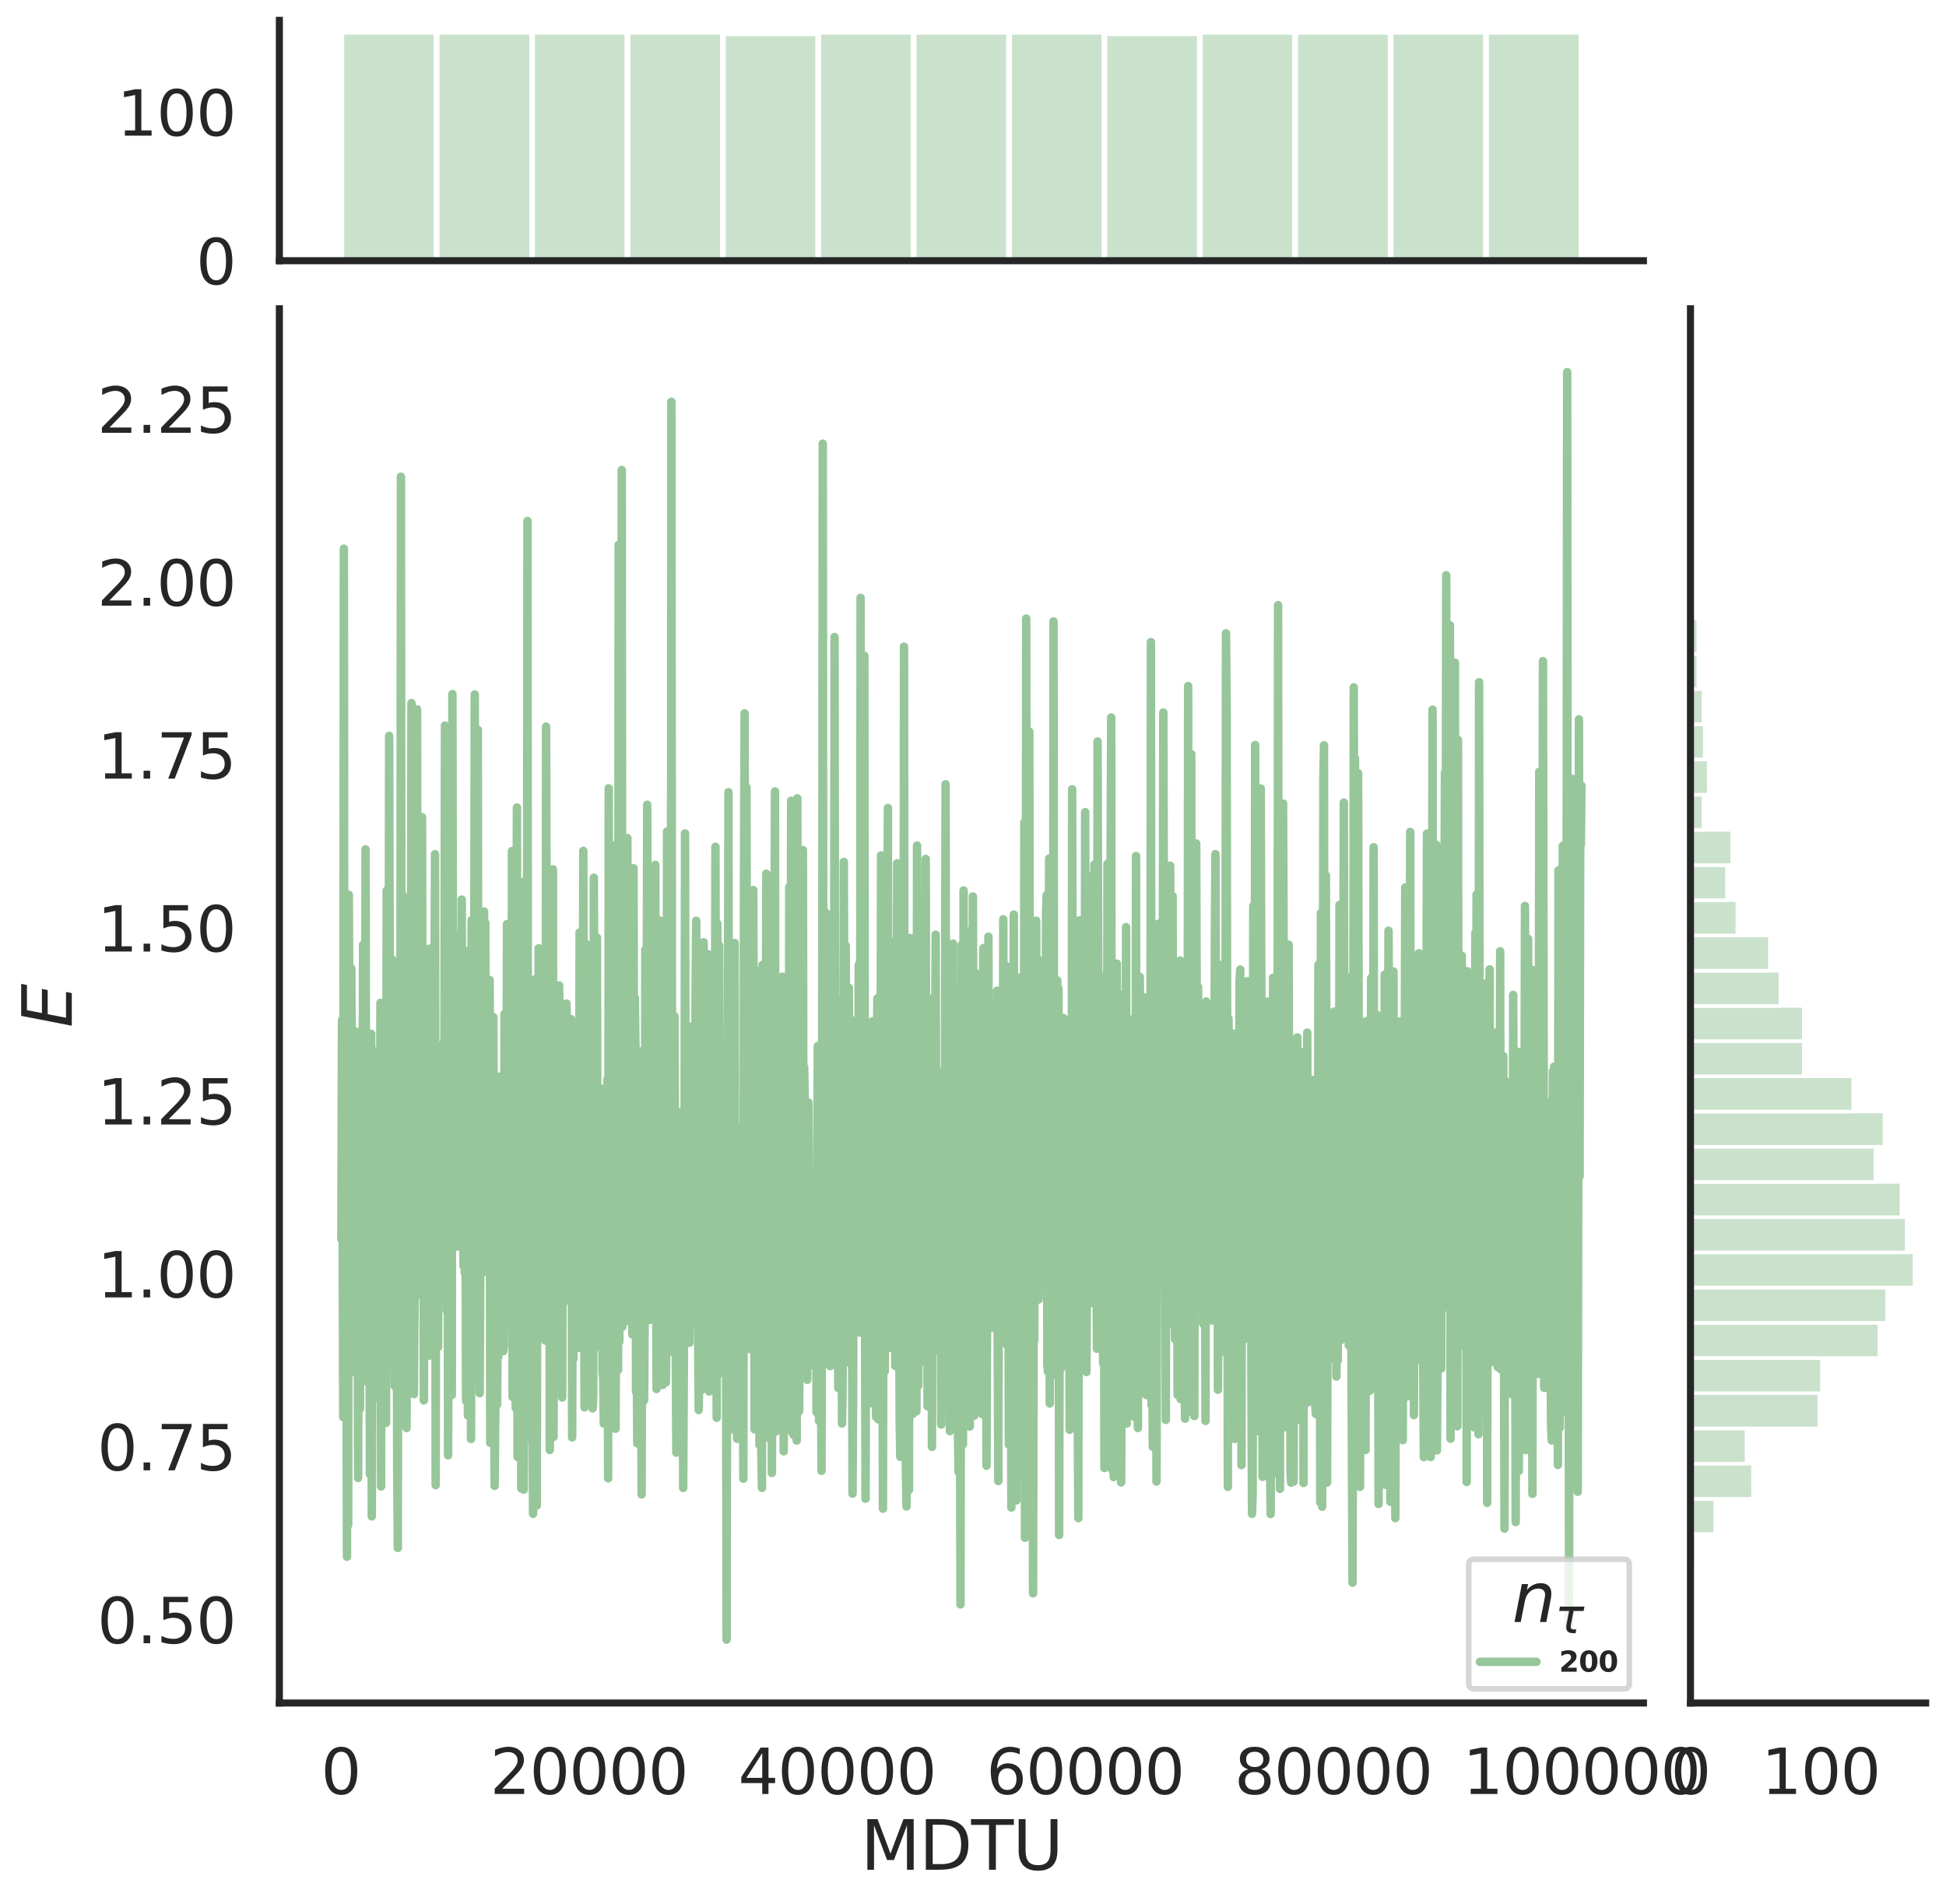 <?xml version="1.0" encoding="utf-8" standalone="no"?>
<!DOCTYPE svg PUBLIC "-//W3C//DTD SVG 1.1//EN"
  "http://www.w3.org/Graphics/SVG/1.1/DTD/svg11.dtd">
<svg height="674.159pt" version="1.1" viewBox="0 0 688.982 674.159" width="688.982pt" xmlns="http://www.w3.org/2000/svg" xmlns:xlink="http://www.w3.org/1999/xlink">
 <defs>
  <style type="text/css">*{stroke-linecap:butt;stroke-linejoin:round;}</style>
 </defs>
 <g id="figure_1">
  <g id="patch_1">
   <path d="M 0 674.159 
L 688.982 674.159 
L 688.982 0 
L 0 0 
z
" style="fill:#ffffff;"/>
  </g>
  <g id="axes_1">
   <g id="patch_2">
    <path d="M 98.912 602.94 
L 581.861 602.94 
L 581.861 109.327 
L 98.912 109.327 
z
" style="fill:none;"/>
   </g>
   <g id="matplotlib.axis_1">
    <g id="xtick_1">
     <g id="text_1">
      <!-- 0 -->
      <g style="fill:#262626;" transform="translate(113.646 635.157)scale(0.22 -0.22)">
       <defs>
        <path d="M 2034 4250 
Q 1547 4250 1301 3770 
Q 1056 3291 1056 2328 
Q 1056 1369 1301 889 
Q 1547 409 2034 409 
Q 2525 409 2770 889 
Q 3016 1369 3016 2328 
Q 3016 3291 2770 3770 
Q 2525 4250 2034 4250 
z
M 2034 4750 
Q 2819 4750 3233 4129 
Q 3647 3509 3647 2328 
Q 3647 1150 3233 529 
Q 2819 -91 2034 -91 
Q 1250 -91 836 529 
Q 422 1150 422 2328 
Q 422 3509 836 4129 
Q 1250 4750 2034 4750 
z
" id="DejaVuSans-30" transform="scale(0.016)"/>
       </defs>
       <use xlink:href="#DejaVuSans-30"/>
      </g>
     </g>
    </g>
    <g id="xtick_2">
     <g id="text_2">
      <!-- 20000 -->
      <g style="fill:#262626;" transform="translate(173.504 635.157)scale(0.22 -0.22)">
       <defs>
        <path d="M 1228 531 
L 3431 531 
L 3431 0 
L 469 0 
L 469 531 
Q 828 903 1448 1529 
Q 2069 2156 2228 2338 
Q 2531 2678 2651 2914 
Q 2772 3150 2772 3378 
Q 2772 3750 2511 3984 
Q 2250 4219 1831 4219 
Q 1534 4219 1204 4116 
Q 875 4013 500 3803 
L 500 4441 
Q 881 4594 1212 4672 
Q 1544 4750 1819 4750 
Q 2544 4750 2975 4387 
Q 3406 4025 3406 3419 
Q 3406 3131 3298 2873 
Q 3191 2616 2906 2266 
Q 2828 2175 2409 1742 
Q 1991 1309 1228 531 
z
" id="DejaVuSans-32" transform="scale(0.016)"/>
       </defs>
       <use xlink:href="#DejaVuSans-32"/>
       <use x="63.623" xlink:href="#DejaVuSans-30"/>
       <use x="127.246" xlink:href="#DejaVuSans-30"/>
       <use x="190.869" xlink:href="#DejaVuSans-30"/>
       <use x="254.492" xlink:href="#DejaVuSans-30"/>
      </g>
     </g>
    </g>
    <g id="xtick_3">
     <g id="text_3">
      <!-- 40000 -->
      <g style="fill:#262626;" transform="translate(261.357 635.157)scale(0.22 -0.22)">
       <defs>
        <path d="M 2419 4116 
L 825 1625 
L 2419 1625 
L 2419 4116 
z
M 2253 4666 
L 3047 4666 
L 3047 1625 
L 3713 1625 
L 3713 1100 
L 3047 1100 
L 3047 0 
L 2419 0 
L 2419 1100 
L 313 1100 
L 313 1709 
L 2253 4666 
z
" id="DejaVuSans-34" transform="scale(0.016)"/>
       </defs>
       <use xlink:href="#DejaVuSans-34"/>
       <use x="63.623" xlink:href="#DejaVuSans-30"/>
       <use x="127.246" xlink:href="#DejaVuSans-30"/>
       <use x="190.869" xlink:href="#DejaVuSans-30"/>
       <use x="254.492" xlink:href="#DejaVuSans-30"/>
      </g>
     </g>
    </g>
    <g id="xtick_4">
     <g id="text_4">
      <!-- 60000 -->
      <g style="fill:#262626;" transform="translate(349.209 635.157)scale(0.22 -0.22)">
       <defs>
        <path d="M 2113 2584 
Q 1688 2584 1439 2293 
Q 1191 2003 1191 1497 
Q 1191 994 1439 701 
Q 1688 409 2113 409 
Q 2538 409 2786 701 
Q 3034 994 3034 1497 
Q 3034 2003 2786 2293 
Q 2538 2584 2113 2584 
z
M 3366 4563 
L 3366 3988 
Q 3128 4100 2886 4159 
Q 2644 4219 2406 4219 
Q 1781 4219 1451 3797 
Q 1122 3375 1075 2522 
Q 1259 2794 1537 2939 
Q 1816 3084 2150 3084 
Q 2853 3084 3261 2657 
Q 3669 2231 3669 1497 
Q 3669 778 3244 343 
Q 2819 -91 2113 -91 
Q 1303 -91 875 529 
Q 447 1150 447 2328 
Q 447 3434 972 4092 
Q 1497 4750 2381 4750 
Q 2619 4750 2861 4703 
Q 3103 4656 3366 4563 
z
" id="DejaVuSans-36" transform="scale(0.016)"/>
       </defs>
       <use xlink:href="#DejaVuSans-36"/>
       <use x="63.623" xlink:href="#DejaVuSans-30"/>
       <use x="127.246" xlink:href="#DejaVuSans-30"/>
       <use x="190.869" xlink:href="#DejaVuSans-30"/>
       <use x="254.492" xlink:href="#DejaVuSans-30"/>
      </g>
     </g>
    </g>
    <g id="xtick_5">
     <g id="text_5">
      <!-- 80000 -->
      <g style="fill:#262626;" transform="translate(437.062 635.157)scale(0.22 -0.22)">
       <defs>
        <path d="M 2034 2216 
Q 1584 2216 1326 1975 
Q 1069 1734 1069 1313 
Q 1069 891 1326 650 
Q 1584 409 2034 409 
Q 2484 409 2743 651 
Q 3003 894 3003 1313 
Q 3003 1734 2745 1975 
Q 2488 2216 2034 2216 
z
M 1403 2484 
Q 997 2584 770 2862 
Q 544 3141 544 3541 
Q 544 4100 942 4425 
Q 1341 4750 2034 4750 
Q 2731 4750 3128 4425 
Q 3525 4100 3525 3541 
Q 3525 3141 3298 2862 
Q 3072 2584 2669 2484 
Q 3125 2378 3379 2068 
Q 3634 1759 3634 1313 
Q 3634 634 3220 271 
Q 2806 -91 2034 -91 
Q 1263 -91 848 271 
Q 434 634 434 1313 
Q 434 1759 690 2068 
Q 947 2378 1403 2484 
z
M 1172 3481 
Q 1172 3119 1398 2916 
Q 1625 2713 2034 2713 
Q 2441 2713 2670 2916 
Q 2900 3119 2900 3481 
Q 2900 3844 2670 4047 
Q 2441 4250 2034 4250 
Q 1625 4250 1398 4047 
Q 1172 3844 1172 3481 
z
" id="DejaVuSans-38" transform="scale(0.016)"/>
       </defs>
       <use xlink:href="#DejaVuSans-38"/>
       <use x="63.623" xlink:href="#DejaVuSans-30"/>
       <use x="127.246" xlink:href="#DejaVuSans-30"/>
       <use x="190.869" xlink:href="#DejaVuSans-30"/>
       <use x="254.492" xlink:href="#DejaVuSans-30"/>
      </g>
     </g>
    </g>
    <g id="xtick_6">
     <g id="text_6">
      <!-- 100000 -->
      <g style="fill:#262626;" transform="translate(517.917 635.157)scale(0.22 -0.22)">
       <defs>
        <path d="M 794 531 
L 1825 531 
L 1825 4091 
L 703 3866 
L 703 4441 
L 1819 4666 
L 2450 4666 
L 2450 531 
L 3481 531 
L 3481 0 
L 794 0 
L 794 531 
z
" id="DejaVuSans-31" transform="scale(0.016)"/>
       </defs>
       <use xlink:href="#DejaVuSans-31"/>
       <use x="63.623" xlink:href="#DejaVuSans-30"/>
       <use x="127.246" xlink:href="#DejaVuSans-30"/>
       <use x="190.869" xlink:href="#DejaVuSans-30"/>
       <use x="254.492" xlink:href="#DejaVuSans-30"/>
       <use x="318.115" xlink:href="#DejaVuSans-30"/>
      </g>
     </g>
    </g>
    <g id="text_7">
     <!-- MDTU -->
     <g style="fill:#262626;" transform="translate(304.681 661.968)scale(0.24 -0.24)">
      <defs>
       <path d="M 628 4666 
L 1569 4666 
L 2759 1491 
L 3956 4666 
L 4897 4666 
L 4897 0 
L 4281 0 
L 4281 4097 
L 3078 897 
L 2444 897 
L 1241 4097 
L 1241 0 
L 628 0 
L 628 4666 
z
" id="DejaVuSans-4d" transform="scale(0.016)"/>
       <path d="M 1259 4147 
L 1259 519 
L 2022 519 
Q 2988 519 3436 956 
Q 3884 1394 3884 2338 
Q 3884 3275 3436 3711 
Q 2988 4147 2022 4147 
L 1259 4147 
z
M 628 4666 
L 1925 4666 
Q 3281 4666 3915 4102 
Q 4550 3538 4550 2338 
Q 4550 1131 3912 565 
Q 3275 0 1925 0 
L 628 0 
L 628 4666 
z
" id="DejaVuSans-44" transform="scale(0.016)"/>
       <path d="M -19 4666 
L 3928 4666 
L 3928 4134 
L 2272 4134 
L 2272 0 
L 1638 0 
L 1638 4134 
L -19 4134 
L -19 4666 
z
" id="DejaVuSans-54" transform="scale(0.016)"/>
       <path d="M 556 4666 
L 1191 4666 
L 1191 1831 
Q 1191 1081 1462 751 
Q 1734 422 2344 422 
Q 2950 422 3222 751 
Q 3494 1081 3494 1831 
L 3494 4666 
L 4128 4666 
L 4128 1753 
Q 4128 841 3676 375 
Q 3225 -91 2344 -91 
Q 1459 -91 1007 375 
Q 556 841 556 1753 
L 556 4666 
z
" id="DejaVuSans-55" transform="scale(0.016)"/>
      </defs>
      <use xlink:href="#DejaVuSans-4d"/>
      <use x="86.279" xlink:href="#DejaVuSans-44"/>
      <use x="163.281" xlink:href="#DejaVuSans-54"/>
      <use x="224.365" xlink:href="#DejaVuSans-55"/>
     </g>
    </g>
   </g>
   <g id="matplotlib.axis_2">
    <g id="ytick_1">
     <g id="text_8">
      <!-- 0.50 -->
      <g style="fill:#262626;" transform="translate(34.428 581.778)scale(0.22 -0.22)">
       <defs>
        <path d="M 684 794 
L 1344 794 
L 1344 0 
L 684 0 
L 684 794 
z
" id="DejaVuSans-2e" transform="scale(0.016)"/>
        <path d="M 691 4666 
L 3169 4666 
L 3169 4134 
L 1269 4134 
L 1269 2991 
Q 1406 3038 1543 3061 
Q 1681 3084 1819 3084 
Q 2600 3084 3056 2656 
Q 3513 2228 3513 1497 
Q 3513 744 3044 326 
Q 2575 -91 1722 -91 
Q 1428 -91 1123 -41 
Q 819 9 494 109 
L 494 744 
Q 775 591 1075 516 
Q 1375 441 1709 441 
Q 2250 441 2565 725 
Q 2881 1009 2881 1497 
Q 2881 1984 2565 2268 
Q 2250 2553 1709 2553 
Q 1456 2553 1204 2497 
Q 953 2441 691 2322 
L 691 4666 
z
" id="DejaVuSans-35" transform="scale(0.016)"/>
       </defs>
       <use xlink:href="#DejaVuSans-30"/>
       <use x="63.623" xlink:href="#DejaVuSans-2e"/>
       <use x="95.41" xlink:href="#DejaVuSans-35"/>
       <use x="159.033" xlink:href="#DejaVuSans-30"/>
      </g>
     </g>
    </g>
    <g id="ytick_2">
     <g id="text_9">
      <!-- 0.75 -->
      <g style="fill:#262626;" transform="translate(34.428 520.557)scale(0.22 -0.22)">
       <defs>
        <path d="M 525 4666 
L 3525 4666 
L 3525 4397 
L 1831 0 
L 1172 0 
L 2766 4134 
L 525 4134 
L 525 4666 
z
" id="DejaVuSans-37" transform="scale(0.016)"/>
       </defs>
       <use xlink:href="#DejaVuSans-30"/>
       <use x="63.623" xlink:href="#DejaVuSans-2e"/>
       <use x="95.41" xlink:href="#DejaVuSans-37"/>
       <use x="159.033" xlink:href="#DejaVuSans-35"/>
      </g>
     </g>
    </g>
    <g id="ytick_3">
     <g id="text_10">
      <!-- 1.00 -->
      <g style="fill:#262626;" transform="translate(34.428 459.335)scale(0.22 -0.22)">
       <use xlink:href="#DejaVuSans-31"/>
       <use x="63.623" xlink:href="#DejaVuSans-2e"/>
       <use x="95.41" xlink:href="#DejaVuSans-30"/>
       <use x="159.033" xlink:href="#DejaVuSans-30"/>
      </g>
     </g>
    </g>
    <g id="ytick_4">
     <g id="text_11">
      <!-- 1.25 -->
      <g style="fill:#262626;" transform="translate(34.428 398.114)scale(0.22 -0.22)">
       <use xlink:href="#DejaVuSans-31"/>
       <use x="63.623" xlink:href="#DejaVuSans-2e"/>
       <use x="95.41" xlink:href="#DejaVuSans-32"/>
       <use x="159.033" xlink:href="#DejaVuSans-35"/>
      </g>
     </g>
    </g>
    <g id="ytick_5">
     <g id="text_12">
      <!-- 1.50 -->
      <g style="fill:#262626;" transform="translate(34.428 336.892)scale(0.22 -0.22)">
       <use xlink:href="#DejaVuSans-31"/>
       <use x="63.623" xlink:href="#DejaVuSans-2e"/>
       <use x="95.41" xlink:href="#DejaVuSans-35"/>
       <use x="159.033" xlink:href="#DejaVuSans-30"/>
      </g>
     </g>
    </g>
    <g id="ytick_6">
     <g id="text_13">
      <!-- 1.75 -->
      <g style="fill:#262626;" transform="translate(34.428 275.67)scale(0.22 -0.22)">
       <use xlink:href="#DejaVuSans-31"/>
       <use x="63.623" xlink:href="#DejaVuSans-2e"/>
       <use x="95.41" xlink:href="#DejaVuSans-37"/>
       <use x="159.033" xlink:href="#DejaVuSans-35"/>
      </g>
     </g>
    </g>
    <g id="ytick_7">
     <g id="text_14">
      <!-- 2.00 -->
      <g style="fill:#262626;" transform="translate(34.428 214.449)scale(0.22 -0.22)">
       <use xlink:href="#DejaVuSans-32"/>
       <use x="63.623" xlink:href="#DejaVuSans-2e"/>
       <use x="95.41" xlink:href="#DejaVuSans-30"/>
       <use x="159.033" xlink:href="#DejaVuSans-30"/>
      </g>
     </g>
    </g>
    <g id="ytick_8">
     <g id="text_15">
      <!-- 2.25 -->
      <g style="fill:#262626;" transform="translate(34.428 153.227)scale(0.22 -0.22)">
       <use xlink:href="#DejaVuSans-32"/>
       <use x="63.623" xlink:href="#DejaVuSans-2e"/>
       <use x="95.41" xlink:href="#DejaVuSans-32"/>
       <use x="159.033" xlink:href="#DejaVuSans-35"/>
      </g>
     </g>
    </g>
    <g id="text_16">
     <!-- $E$ -->
     <g style="fill:#262626;" transform="translate(25.436 363.813)rotate(-90)scale(0.24 -0.24)">
      <defs>
       <path d="M 1081 4666 
L 4031 4666 
L 3928 4134 
L 1606 4134 
L 1338 2753 
L 3566 2753 
L 3463 2222 
L 1234 2222 
L 909 531 
L 3284 531 
L 3181 0 
L 172 0 
L 1081 4666 
z
" id="DejaVuSans-Oblique-45" transform="scale(0.016)"/>
      </defs>
      <use transform="translate(0 0.094)" xlink:href="#DejaVuSans-Oblique-45"/>
     </g>
    </g>
   </g>
   <g id="line2d_1">
    <path clip-path="url(#pa25bdd81fc)" d="M 120.864 438.741 
L 121.084 361.181 
L 121.523 501.7 
L 121.743 194.25 
L 121.962 435.745 
L 122.182 481.792 
L 122.402 486.415 
L 122.621 449.82 
L 122.841 551.164 
L 123.06 415.855 
L 123.28 539.936 
L 123.5 316.786 
L 123.719 363.456 
L 123.939 486.195 
L 124.159 444.782 
L 124.378 342.847 
L 124.598 385.477 
L 124.818 371.616 
L 125.037 473.708 
L 125.257 421.634 
L 125.476 471.044 
L 125.696 365.053 
L 125.916 421.225 
L 126.135 424.476 
L 126.355 442.698 
L 126.575 440.122 
L 126.794 523.253 
L 127.014 435.043 
L 127.233 454.203 
L 127.453 498.766 
L 127.673 402.392 
L 127.892 441.779 
L 128.112 419.384 
L 128.332 413.671 
L 128.551 334.496 
L 129.21 428.46 
L 129.43 300.699 
L 129.649 451.405 
L 129.869 489.131 
L 130.089 423.184 
L 130.308 458.591 
L 130.528 439.801 
L 130.748 436.542 
L 130.967 521.961 
L 131.406 366.016 
L 131.626 536.86 
L 131.846 462.346 
L 132.065 487.771 
L 132.285 372.076 
L 132.505 416.975 
L 132.724 413.17 
L 132.944 434.875 
L 133.164 398.786 
L 133.383 395.368 
L 133.603 482.454 
L 133.822 407.501 
L 134.042 495.128 
L 134.262 436.946 
L 134.481 438.079 
L 134.701 355.045 
L 134.921 526.262 
L 135.14 384.783 
L 135.36 456.393 
L 135.579 473.435 
L 135.799 461.165 
L 136.019 395.642 
L 136.238 451.934 
L 136.458 468.13 
L 136.678 503.752 
L 136.897 315.29 
L 137.117 421.734 
L 137.337 380.688 
L 137.556 410.653 
L 137.776 260.514 
L 138.215 434.748 
L 138.435 466.312 
L 138.654 444.366 
L 138.874 339.71 
L 139.094 426.948 
L 139.313 398.403 
L 139.752 490.747 
L 139.972 463.281 
L 140.192 404.48 
L 140.411 419.214 
L 140.631 519.024 
L 140.851 548.031 
L 141.07 363.469 
L 141.29 440.193 
L 141.51 383.537 
L 141.729 419.543 
L 141.949 168.786 
L 142.168 411.844 
L 142.388 397.211 
L 142.608 317.039 
L 142.827 494.3 
L 143.047 497.298 
L 143.267 394.817 
L 143.486 426.251 
L 143.706 503.759 
L 143.926 505.574 
L 144.145 453.277 
L 144.365 475.704 
L 144.584 480.399 
L 144.804 392.521 
L 145.024 411.785 
L 145.243 363.596 
L 145.463 375.938 
L 145.683 248.907 
L 145.902 486.098 
L 146.122 409.942 
L 146.341 441.983 
L 146.561 493.574 
L 146.781 458.534 
L 147 450.993 
L 147.22 388.701 
L 147.44 458.684 
L 147.659 251.112 
L 147.879 444.986 
L 148.099 394.104 
L 148.318 386.548 
L 148.538 452.156 
L 148.757 457.218 
L 148.977 432.523 
L 149.197 448.988 
L 149.416 289.313 
L 149.636 387.069 
L 149.856 396.375 
L 150.075 495.816 
L 150.295 420.676 
L 150.514 419.633 
L 150.734 412.804 
L 150.954 445.952 
L 151.173 423.191 
L 151.393 422.442 
L 151.613 430.241 
L 151.832 480.017 
L 152.052 335.865 
L 152.272 413.825 
L 152.491 401.036 
L 152.711 423.086 
L 152.93 419.645 
L 153.15 420.42 
L 153.37 414.673 
L 153.589 365.497 
L 153.809 354.008 
L 154.029 302.409 
L 154.248 525.792 
L 154.468 397.516 
L 154.687 418.76 
L 154.907 465.431 
L 155.127 476.889 
L 155.346 397.143 
L 155.566 409.52 
L 155.786 440.828 
L 156.225 429.477 
L 156.445 369.873 
L 156.664 424.571 
L 156.884 402.52 
L 157.103 425.236 
L 157.323 393.17 
L 157.543 256.883 
L 157.762 401.278 
L 157.982 418.262 
L 158.202 463.985 
L 158.421 375.659 
L 158.641 515.262 
L 159.08 400.41 
L 159.3 492.862 
L 159.739 407.268 
L 159.959 493.915 
L 160.178 245.744 
L 160.398 374.226 
L 160.618 355.502 
L 161.276 440.806 
L 161.496 441.409 
L 161.716 417.475 
L 161.935 441.312 
L 162.375 331.227 
L 162.594 397.023 
L 162.814 407.194 
L 163.034 424.391 
L 163.253 402.084 
L 163.473 318.489 
L 163.912 433.186 
L 164.132 448.248 
L 164.351 435.075 
L 164.571 450.716 
L 164.791 422.923 
L 165.01 495.968 
L 165.23 353.328 
L 165.449 387.306 
L 165.669 501.136 
L 166.108 336.518 
L 166.767 509.475 
L 166.987 325.771 
L 167.207 481.448 
L 167.426 466.187 
L 167.646 351.371 
L 167.865 373.637 
L 168.085 245.869 
L 168.305 461.88 
L 168.524 399.708 
L 168.744 435.685 
L 168.964 435.515 
L 169.183 258.369 
L 169.403 488.252 
L 169.622 424.168 
L 169.842 493.258 
L 170.501 355.386 
L 170.721 348.145 
L 170.94 355.471 
L 171.16 450.402 
L 171.38 322.728 
L 171.599 358.874 
L 171.819 326.75 
L 172.038 431.379 
L 172.258 349.568 
L 172.478 447.42 
L 172.697 411.852 
L 172.917 402.716 
L 173.137 422.231 
L 173.356 346.925 
L 173.576 510.837 
L 173.796 361.871 
L 174.015 460.792 
L 174.235 385.308 
L 174.454 452.922 
L 174.674 360.063 
L 175.113 526.07 
L 175.553 479.117 
L 175.772 382.838 
L 175.992 497.311 
L 176.211 471.308 
L 176.431 480.343 
L 176.651 381.199 
L 176.87 433.676 
L 177.09 447.69 
L 177.31 451.508 
L 177.529 396.815 
L 177.749 401.469 
L 178.188 478.378 
L 178.408 476.533 
L 178.627 359.041 
L 178.847 433.336 
L 179.067 466.903 
L 179.286 412.946 
L 179.506 327.156 
L 179.726 342.265 
L 180.165 467.434 
L 180.384 347.33 
L 180.824 451.096 
L 181.043 448.732 
L 181.263 301.322 
L 181.483 494.605 
L 181.702 464.188 
L 181.922 374.403 
L 182.142 385.707 
L 182.361 415.019 
L 182.581 498.511 
L 182.8 341.128 
L 183.02 285.91 
L 183.24 515.802 
L 183.459 320.043 
L 183.679 487.732 
L 183.899 452.822 
L 184.118 451.436 
L 184.338 400.489 
L 184.557 526.97 
L 184.997 312.253 
L 185.216 393.647 
L 185.436 527.407 
L 185.875 416.037 
L 186.095 439.974 
L 186.315 433.892 
L 186.534 413.363 
L 186.754 184.45 
L 186.973 508.995 
L 187.193 414.059 
L 187.413 455.467 
L 187.632 444.101 
L 187.852 402.174 
L 188.072 455.982 
L 188.291 434.585 
L 188.73 535.975 
L 188.95 427.306 
L 189.17 455.592 
L 189.389 346.77 
L 189.609 439.832 
L 189.829 442.396 
L 190.048 533.055 
L 190.268 400.75 
L 190.488 416.641 
L 190.707 335.749 
L 190.927 343.565 
L 191.146 450.301 
L 191.366 471.418 
L 191.586 410.329 
L 191.805 381.661 
L 192.025 450.462 
L 192.245 420.044 
L 192.464 454.565 
L 192.904 386.908 
L 193.123 474.652 
L 193.343 257.275 
L 193.782 421.797 
L 194.002 373.214 
L 194.441 388.359 
L 194.661 513.352 
L 194.88 398.793 
L 195.1 413.253 
L 195.319 478.172 
L 195.539 363.205 
L 195.759 307.76 
L 195.978 508.752 
L 196.198 427.348 
L 196.418 432.364 
L 196.637 425.59 
L 196.857 376.725 
L 197.077 391.474 
L 197.296 361.114 
L 197.516 367.852 
L 197.735 473.583 
L 197.955 348.867 
L 198.175 367.809 
L 198.394 478.418 
L 198.614 411.166 
L 198.834 402.217 
L 199.053 494.772 
L 199.273 396.254 
L 199.492 431.855 
L 199.712 446.496 
L 199.932 420.265 
L 200.151 437.561 
L 200.591 355.298 
L 200.81 453.847 
L 201.03 421.954 
L 201.25 457.861 
L 201.469 449.775 
L 201.689 460.665 
L 201.908 440.547 
L 202.128 360.769 
L 202.348 400.181 
L 202.567 508.911 
L 202.787 439.855 
L 203.007 481.166 
L 203.226 414.748 
L 203.446 393.188 
L 203.665 387.143 
L 203.885 412.596 
L 204.105 454.344 
L 204.324 452.755 
L 204.544 475.3 
L 204.764 396.249 
L 204.983 477.178 
L 205.203 330.179 
L 205.642 461.711 
L 206.301 391.251 
L 206.521 301.249 
L 206.96 498.267 
L 207.18 448.9 
L 207.399 440.119 
L 207.619 334.309 
L 207.839 428.375 
L 208.058 421.602 
L 208.278 472.721 
L 208.497 492.405 
L 208.717 432.77 
L 208.937 457.407 
L 209.156 452.637 
L 209.376 415.825 
L 209.596 436.3 
L 209.815 498.633 
L 210.035 494.425 
L 210.254 310.761 
L 210.474 398.047 
L 210.694 399.803 
L 210.913 420.575 
L 211.133 421.958 
L 211.353 331.915 
L 211.572 476.821 
L 212.012 399.173 
L 212.231 456.991 
L 212.451 473.351 
L 212.67 385.334 
L 212.89 406.396 
L 213.329 486.245 
L 213.549 487.715 
L 213.769 503.988 
L 213.988 441.499 
L 214.208 420.471 
L 214.427 501.717 
L 214.647 444.948 
L 214.867 428.922 
L 215.086 382.021 
L 215.306 523.403 
L 215.526 279.091 
L 215.745 470.609 
L 215.965 443.061 
L 216.185 488.406 
L 216.624 362.559 
L 216.843 474.842 
L 217.063 467.409 
L 217.502 299.352 
L 217.722 452.123 
L 217.942 505.843 
L 218.161 433.639 
L 218.381 478.039 
L 218.6 384.348 
L 218.82 485.051 
L 219.04 192.9 
L 219.259 475.08 
L 219.479 331.086 
L 219.699 340.838 
L 219.918 406.457 
L 220.138 166.41 
L 220.358 469.705 
L 220.797 433.849 
L 221.016 440.464 
L 221.236 326.395 
L 221.456 411.182 
L 221.675 413.689 
L 222.115 296.724 
L 222.334 467.636 
L 222.554 420.918 
L 222.774 460.607 
L 222.993 461.432 
L 223.213 453.656 
L 223.432 378.934 
L 223.652 363.301 
L 223.872 472.458 
L 224.311 307.391 
L 224.531 458.636 
L 224.75 353.221 
L 224.97 369.442 
L 225.189 492.747 
L 225.409 474.199 
L 225.629 511.035 
L 225.848 384.362 
L 226.068 487.583 
L 226.288 372.158 
L 226.727 494.494 
L 226.947 478.664 
L 227.166 529.106 
L 227.386 435.6 
L 227.605 425.803 
L 227.825 484.57 
L 228.045 495.75 
L 228.264 462.516 
L 228.484 336.203 
L 228.704 432.922 
L 228.923 379.424 
L 229.143 284.91 
L 229.362 426.519 
L 229.582 418.064 
L 229.802 316.476 
L 230.021 467.295 
L 230.241 335.974 
L 230.461 373.052 
L 230.68 307.761 
L 230.9 405.63 
L 231.12 440.381 
L 231.339 441.559 
L 231.559 417.922 
L 231.778 466.531 
L 231.998 306.199 
L 232.437 491.779 
L 232.657 335.55 
L 232.877 430.811 
L 233.096 332.278 
L 233.316 463.957 
L 233.535 325.869 
L 233.755 357.501 
L 233.975 439.096 
L 234.194 399.304 
L 234.414 416.004 
L 234.634 490.31 
L 234.853 422.633 
L 235.293 472.757 
L 235.512 468.728 
L 235.732 489.501 
L 235.951 473.557 
L 236.171 294.416 
L 236.391 358.748 
L 236.61 466.004 
L 236.83 417.804 
L 237.269 389.237 
L 237.489 453.413 
L 237.708 142.255 
L 237.928 403.177 
L 238.148 366.708 
L 238.367 478.728 
L 238.587 390.091 
L 238.807 359.799 
L 239.246 478.478 
L 239.466 514.304 
L 239.685 492.17 
L 239.905 393.705 
L 240.124 500.529 
L 240.344 445.782 
L 240.564 461.246 
L 241.003 506.991 
L 241.442 436.963 
L 241.662 429.95 
L 241.882 526.797 
L 242.321 445.384 
L 242.54 295.078 
L 242.76 443.953 
L 242.98 430.416 
L 243.199 425.333 
L 243.419 468.88 
L 243.639 366.431 
L 243.858 446.07 
L 244.078 475.387 
L 244.297 436.48 
L 244.517 446.892 
L 244.737 469.347 
L 244.956 363.42 
L 245.176 458.172 
L 245.615 372.11 
L 245.835 372.792 
L 246.055 429.207 
L 246.274 352.686 
L 246.494 325.983 
L 246.713 445.011 
L 246.933 447.927 
L 247.153 466.678 
L 247.372 499.214 
L 247.592 485.404 
L 247.812 428.188 
L 248.031 430.102 
L 248.251 359.539 
L 248.47 387.638 
L 248.69 491.897 
L 248.91 374.646 
L 249.129 333.601 
L 249.349 389.788 
L 249.569 372.759 
L 250.008 461.429 
L 250.228 387.264 
L 250.447 392.291 
L 250.667 337.843 
L 251.106 492.642 
L 251.326 460.272 
L 251.545 478.369 
L 251.765 368.933 
L 251.985 427.452 
L 252.204 369.631 
L 252.863 492.017 
L 253.302 299.797 
L 253.742 501.951 
L 253.961 326.973 
L 254.401 378.366 
L 254.62 334.772 
L 254.84 411.384 
L 255.059 397.521 
L 255.279 457.579 
L 255.499 388.49 
L 255.718 446.476 
L 255.938 455.588 
L 256.158 486.286 
L 256.377 420.56 
L 256.597 486.582 
L 256.817 482.73 
L 257.036 454.851 
L 257.256 580.503 
L 257.475 439.561 
L 257.695 388.78 
L 257.915 280.466 
L 258.134 498.192 
L 258.354 394.031 
L 258.574 458.949 
L 258.793 473.61 
L 259.013 338.199 
L 259.232 476.54 
L 259.672 506.151 
L 259.891 447.218 
L 260.111 333.85 
L 260.331 474.627 
L 260.77 431.564 
L 260.99 509.415 
L 261.429 440.013 
L 261.648 444.542 
L 261.868 399.239 
L 262.088 418.898 
L 262.307 402.817 
L 262.527 485.665 
L 262.747 508.316 
L 262.966 460.687 
L 263.186 523.537 
L 263.405 316.78 
L 263.625 252.539 
L 264.064 432.918 
L 264.284 278.767 
L 264.504 398.062 
L 264.723 427.068 
L 264.943 430.523 
L 265.163 477.596 
L 265.382 402.965 
L 265.602 424.835 
L 265.821 423.436 
L 266.041 460.49 
L 266.261 370.897 
L 266.48 448.526 
L 266.7 315.117 
L 266.92 381.777 
L 267.139 506.063 
L 267.578 352.799 
L 267.798 477.393 
L 268.018 469.416 
L 268.237 485.935 
L 268.457 362.661 
L 268.677 405.522 
L 268.896 511.588 
L 269.116 343.605 
L 269.555 513.968 
L 269.775 526.779 
L 269.994 341.623 
L 270.214 368.948 
L 270.434 410.622 
L 270.653 499.902 
L 270.873 411.21 
L 271.093 406.947 
L 271.312 309.341 
L 271.752 451.729 
L 271.971 321.005 
L 272.191 509.129 
L 272.63 373.41 
L 272.85 435.901 
L 273.069 436.467 
L 273.289 521.488 
L 273.509 399.368 
L 273.728 431.29 
L 274.167 360.25 
L 274.387 280.209 
L 274.607 506.863 
L 274.826 398.673 
L 275.046 423.906 
L 275.266 504.138 
L 275.485 413.346 
L 275.705 390.766 
L 276.144 415.89 
L 276.364 456.966 
L 276.583 407.797 
L 276.803 498.629 
L 277.023 345.774 
L 277.242 360.178 
L 277.462 513.824 
L 277.682 438.105 
L 277.901 414.746 
L 278.121 495.002 
L 278.56 399.249 
L 278.78 473.706 
L 278.999 477.712 
L 279.219 490.604 
L 279.439 314.08 
L 279.658 348.133 
L 279.878 464.615 
L 280.098 283.522 
L 280.317 506.863 
L 280.537 343.22 
L 280.756 396.983 
L 280.976 508.044 
L 281.415 469.745 
L 281.635 455.71 
L 281.855 406.158 
L 282.074 510.037 
L 282.294 282.632 
L 282.513 404.617 
L 282.733 419.517 
L 282.953 499.613 
L 283.392 380.687 
L 283.612 471.141 
L 283.831 442.49 
L 284.051 442.925 
L 284.271 300.959 
L 284.49 439.113 
L 284.71 377.812 
L 284.929 389.047 
L 285.149 471.223 
L 285.369 444.575 
L 285.588 443.514 
L 285.808 488.515 
L 286.247 390.343 
L 286.467 430.605 
L 286.686 422.903 
L 286.906 464.863 
L 287.126 417.891 
L 287.345 450.676 
L 287.565 440.535 
L 287.785 483.359 
L 288.004 443.398 
L 288.224 465.988 
L 288.444 458.13 
L 288.663 423.534 
L 288.883 416.092 
L 289.102 500.008 
L 289.542 370.329 
L 289.981 503.078 
L 290.201 389.13 
L 290.86 520.731 
L 291.079 387.101 
L 291.299 157.069 
L 291.518 388.038 
L 291.738 440.621 
L 291.958 384.699 
L 292.177 471.52 
L 292.397 323.149 
L 292.617 417.802 
L 292.836 431.483 
L 293.056 396.976 
L 293.275 455.348 
L 293.495 480.33 
L 293.715 360.281 
L 293.934 483.682 
L 294.154 339.426 
L 294.374 453.259 
L 294.593 395.696 
L 294.813 389.747 
L 295.033 480.846 
L 295.252 474.739 
L 295.472 225.531 
L 295.691 420.653 
L 295.911 467.88 
L 296.131 445.715 
L 296.57 436.739 
L 296.79 491.426 
L 297.009 481.246 
L 297.229 401.734 
L 297.448 451.339 
L 297.668 463.156 
L 297.888 353.836 
L 298.107 503.99 
L 298.327 491.615 
L 298.547 417.86 
L 298.766 305.15 
L 299.206 482.541 
L 299.425 334.757 
L 299.645 406.569 
L 299.864 430.097 
L 300.084 382.337 
L 300.304 471.799 
L 300.523 349.695 
L 300.743 420.613 
L 300.963 426.101 
L 301.182 443.842 
L 301.402 362.09 
L 301.841 528.82 
L 302.061 493.631 
L 302.28 399.927 
L 302.5 361.338 
L 302.72 464.196 
L 302.939 375.467 
L 303.159 370.488 
L 303.598 454.979 
L 303.818 433.325 
L 304.037 341.577 
L 304.257 458.875 
L 304.477 471.782 
L 304.696 211.669 
L 304.916 390.036 
L 305.136 272.663 
L 305.355 395.178 
L 305.575 327.694 
L 305.795 434.666 
L 306.014 232.2 
L 306.234 451.674 
L 306.453 530.605 
L 306.673 433.498 
L 306.893 398.76 
L 307.112 475.833 
L 307.332 422.85 
L 307.552 479.238 
L 307.771 422.204 
L 307.991 496.84 
L 308.21 364.062 
L 308.43 399.315 
L 308.65 473.171 
L 308.869 361.605 
L 309.089 451.743 
L 309.309 428.591 
L 309.528 365.525 
L 309.748 467.118 
L 309.968 378.364 
L 310.187 501.686 
L 310.407 392.884 
L 310.626 353.5 
L 310.846 478.374 
L 311.066 502.544 
L 311.285 423.033 
L 311.505 404.631 
L 311.725 402.573 
L 311.944 302.848 
L 312.164 451.129 
L 312.383 457.018 
L 312.603 534.128 
L 312.823 432.806 
L 313.042 385.309 
L 313.262 485.483 
L 313.482 353.373 
L 313.701 323.93 
L 313.921 411.391 
L 314.36 286.07 
L 314.58 440.379 
L 314.799 466.109 
L 315.019 443.91 
L 315.239 333.394 
L 315.458 477.26 
L 315.678 473.476 
L 315.898 462.028 
L 316.117 419.63 
L 316.337 452.942 
L 316.556 373.614 
L 316.776 397.641 
L 316.996 483.641 
L 317.215 430.254 
L 317.435 407.542 
L 317.655 305.643 
L 317.874 422.567 
L 318.094 475.118 
L 318.314 455.202 
L 318.533 503.144 
L 318.753 515.791 
L 318.972 471.786 
L 319.192 358.901 
L 319.412 411.845 
L 319.631 405.309 
L 319.851 428.359 
L 320.071 228.956 
L 320.29 462.533 
L 320.51 407.268 
L 320.729 520.458 
L 320.949 533.362 
L 321.169 411.766 
L 321.388 466.061 
L 321.608 435.662 
L 321.828 527.526 
L 322.047 332.086 
L 322.267 459.342 
L 322.487 360.507 
L 323.145 500.601 
L 323.365 332.198 
L 323.585 496.109 
L 323.804 451.245 
L 324.024 438.052 
L 324.244 393.653 
L 324.463 499.684 
L 324.683 299.379 
L 324.903 445.914 
L 325.122 490.605 
L 325.342 437.708 
L 325.561 411.791 
L 325.781 482.259 
L 326.001 372.024 
L 326.22 399.077 
L 326.44 444.85 
L 326.66 389.135 
L 327.099 474.199 
L 327.318 378.004 
L 327.538 409.618 
L 327.758 304.101 
L 327.977 442.557 
L 328.197 422.52 
L 328.417 497.877 
L 328.636 400.756 
L 328.856 454.296 
L 329.076 396.767 
L 329.295 388.676 
L 329.515 474.724 
L 329.734 400.366 
L 329.954 512.272 
L 330.174 430.761 
L 330.393 478.742 
L 330.613 353.046 
L 330.833 443.727 
L 331.052 400.181 
L 331.272 330.912 
L 331.491 432.402 
L 331.711 443.51 
L 331.931 473.037 
L 332.15 422.007 
L 332.37 417.589 
L 332.59 451.003 
L 332.809 379.466 
L 333.029 423.258 
L 333.249 504.354 
L 333.468 427.957 
L 333.688 453.261 
L 333.907 393.63 
L 334.127 469.952 
L 334.347 498.375 
L 334.786 277.667 
L 335.006 444.37 
L 335.225 423.241 
L 335.445 388.637 
L 335.884 461.942 
L 336.104 454.019 
L 336.323 506.675 
L 336.543 483.487 
L 336.763 341.163 
L 336.982 455.943 
L 337.202 423.775 
L 337.422 334.064 
L 337.641 493.975 
L 337.861 444.047 
L 338.08 356.988 
L 338.3 500.856 
L 338.52 396.948 
L 338.739 354.211 
L 338.959 391.061 
L 339.179 509.215 
L 339.398 521.141 
L 339.618 428.157 
L 339.838 473.167 
L 340.057 568.02 
L 340.496 334.511 
L 340.716 461.775 
L 340.936 511.328 
L 341.155 315.252 
L 341.375 468.384 
L 341.595 370.62 
L 341.814 427.39 
L 342.034 435.501 
L 342.253 431.052 
L 342.473 407.09 
L 342.693 434.097 
L 342.912 484.227 
L 343.132 437.967 
L 343.352 505.075 
L 343.571 410.169 
L 344.011 329.144 
L 344.23 454.401 
L 344.45 317.37 
L 344.669 381.889 
L 344.889 501.21 
L 345.109 361.103 
L 345.328 344.414 
L 345.548 355.938 
L 345.768 464.92 
L 346.207 387.294 
L 346.426 405.144 
L 346.646 383.83 
L 346.866 391.224 
L 347.085 355.389 
L 347.305 474.812 
L 347.525 500.178 
L 347.744 500.676 
L 347.964 369.681 
L 348.184 335.66 
L 348.403 396.271 
L 348.623 420.199 
L 348.842 475.351 
L 349.062 450.219 
L 349.282 518.919 
L 349.941 331.63 
L 350.16 437.044 
L 350.38 434.383 
L 350.599 441.721 
L 351.039 464.96 
L 351.258 392.364 
L 351.698 433.892 
L 351.917 470.185 
L 352.137 420.171 
L 352.357 422.534 
L 352.796 469.146 
L 353.015 350.741 
L 353.235 475.256 
L 353.455 524.349 
L 353.674 418.673 
L 353.894 414.777 
L 354.114 460.687 
L 354.333 394.491 
L 354.553 460.449 
L 354.773 464.145 
L 354.992 443.487 
L 355.212 325.459 
L 355.431 454.792 
L 355.651 381.165 
L 355.871 373.404 
L 356.09 456.925 
L 356.31 342.019 
L 356.53 476.24 
L 356.749 433.074 
L 356.969 420.763 
L 357.188 511.458 
L 357.408 430.537 
L 357.628 404.893 
L 357.847 426.815 
L 358.067 533.751 
L 358.506 372.673 
L 358.726 484.74 
L 358.946 323.792 
L 359.165 469.391 
L 359.385 403.46 
L 359.824 531.222 
L 360.044 430.718 
L 360.263 522.16 
L 360.483 346.088 
L 360.703 358.655 
L 361.142 478.484 
L 361.361 504.459 
L 361.581 396.787 
L 361.801 417.25 
L 362.02 402.668 
L 362.24 458.09 
L 362.46 442.196 
L 362.679 291.061 
L 362.899 544.459 
L 363.119 432.273 
L 363.338 219.004 
L 363.558 395.405 
L 363.777 406.771 
L 363.997 439.879 
L 364.436 259.04 
L 364.656 447.282 
L 364.876 502.735 
L 365.095 389.363 
L 365.315 366.493 
L 365.754 564.106 
L 365.974 458.722 
L 366.193 474.648 
L 366.413 332.28 
L 366.633 393.618 
L 366.852 325.947 
L 367.072 372.74 
L 367.292 369.855 
L 367.511 339.669 
L 367.731 460.086 
L 368.17 392.066 
L 368.39 449.137 
L 368.609 356.511 
L 369.049 448.998 
L 369.268 349.377 
L 369.488 452.907 
L 369.707 441.116 
L 369.927 371.376 
L 370.147 448.987 
L 370.366 322.766 
L 370.586 316.893 
L 370.806 483.088 
L 371.025 485.598 
L 371.245 341.816 
L 371.465 303.966 
L 371.684 496.898 
L 371.904 354.479 
L 372.343 468.63 
L 372.563 427.544 
L 372.782 486.779 
L 373.002 220.015 
L 373.222 451.633 
L 373.441 407.922 
L 373.661 452.971 
L 373.881 358.513 
L 374.1 380.337 
L 374.32 347.083 
L 374.539 378.344 
L 374.759 350.061 
L 374.979 543.473 
L 375.418 372.757 
L 375.638 475.375 
L 375.857 457.099 
L 376.077 392.172 
L 376.296 483.85 
L 376.516 360.398 
L 376.736 433.143 
L 376.955 399.589 
L 377.175 388.668 
L 377.395 457.575 
L 377.614 453.622 
L 377.834 388.084 
L 378.054 477.137 
L 378.273 395.414 
L 378.493 426.034 
L 378.712 506.224 
L 378.932 453.56 
L 379.152 486.586 
L 379.371 467.675 
L 379.591 279.43 
L 379.811 381.188 
L 380.03 396.998 
L 380.25 379.523 
L 380.469 408.451 
L 380.689 349.802 
L 380.909 336.872 
L 381.128 370.281 
L 381.348 462.244 
L 381.787 537.496 
L 382.007 367.783 
L 382.227 325.832 
L 382.446 393.699 
L 382.666 400.484 
L 382.885 472.315 
L 383.105 468.261 
L 383.325 456.895 
L 383.544 435.735 
L 383.764 337.105 
L 383.984 457.29 
L 384.203 287.565 
L 384.642 485.746 
L 384.862 443.018 
L 385.082 434.434 
L 385.301 327.147 
L 385.521 450.682 
L 385.741 310.361 
L 385.96 403.729 
L 386.18 390.42 
L 386.4 461.278 
L 386.619 367.453 
L 386.839 455.452 
L 387.058 419.071 
L 387.278 328.509 
L 387.498 306.08 
L 387.717 443.503 
L 387.937 339.091 
L 388.157 437.239 
L 388.376 477.545 
L 388.596 262.512 
L 389.035 417.154 
L 389.474 410.087 
L 389.694 470.642 
L 390.133 397.293 
L 390.353 431.029 
L 390.573 482.783 
L 390.792 362.651 
L 391.012 519.759 
L 391.231 418.414 
L 391.451 503.153 
L 391.671 345.005 
L 391.89 435.896 
L 392.11 305.841 
L 392.33 465.233 
L 392.549 441.03 
L 392.769 344.284 
L 392.989 460.882 
L 393.208 304.946 
L 393.428 254.035 
L 393.647 520.151 
L 394.087 417.404 
L 394.306 522.952 
L 394.526 364.612 
L 394.746 460.824 
L 394.965 464.311 
L 395.185 368.17 
L 395.404 341.181 
L 395.624 421.174 
L 395.844 395.577 
L 396.063 420.506 
L 396.283 391.372 
L 396.722 432.306 
L 396.942 524.829 
L 397.162 476.742 
L 397.381 487.877 
L 397.601 395.488 
L 397.82 413.898 
L 398.04 474.369 
L 398.26 351.527 
L 398.479 431.959 
L 398.699 328.235 
L 398.919 504.002 
L 399.138 417.707 
L 399.358 490.413 
L 399.577 360.733 
L 399.797 375.326 
L 400.017 463.582 
L 400.236 494.624 
L 400.456 470.256 
L 400.676 387.505 
L 400.895 465.487 
L 401.115 401.719 
L 401.554 501.605 
L 401.774 383.949 
L 401.993 487.376 
L 402.213 303.085 
L 402.433 485.51 
L 402.652 477.801 
L 402.872 505.576 
L 403.092 368.575 
L 403.311 444.435 
L 403.531 345.836 
L 403.751 369.12 
L 403.97 477.435 
L 404.19 380.662 
L 404.409 493.187 
L 404.629 412.063 
L 404.849 433.362 
L 405.068 353.136 
L 405.288 358.829 
L 405.508 383.352 
L 405.727 472.818 
L 405.947 493.936 
L 406.166 491.154 
L 406.386 405.831 
L 406.606 370.562 
L 406.825 438.192 
L 407.045 421.077 
L 407.265 422.372 
L 407.484 227.351 
L 407.704 497.461 
L 407.924 473.847 
L 408.143 512.236 
L 408.363 377.706 
L 408.582 402.036 
L 408.802 486.031 
L 409.022 456.62 
L 409.241 406.552 
L 409.461 524.511 
L 409.681 427.878 
L 409.9 405.257 
L 410.12 327.064 
L 410.339 400.068 
L 410.559 409.324 
L 410.779 399.792 
L 410.998 443.603 
L 411.218 401.336 
L 411.438 455.86 
L 411.877 252.271 
L 412.097 333.399 
L 412.316 317.947 
L 412.755 502.711 
L 412.975 388.692 
L 413.195 390.433 
L 413.414 332.249 
L 413.634 442.44 
L 413.854 362.981 
L 414.073 385.95 
L 414.293 306.485 
L 414.732 468.592 
L 415.171 317.296 
L 415.391 447.361 
L 415.611 460.046 
L 415.83 451.704 
L 416.05 474.104 
L 416.27 471.995 
L 416.489 399.369 
L 416.709 408.261 
L 416.928 493.885 
L 417.148 464.778 
L 417.368 413.666 
L 417.587 425.251 
L 417.807 340.076 
L 418.027 495.372 
L 418.246 403.031 
L 418.466 457.721 
L 418.685 422.226 
L 418.905 423.249 
L 419.125 467.547 
L 419.344 476.998 
L 419.564 502.277 
L 419.784 470.648 
L 420.003 414.786 
L 420.223 492.12 
L 420.443 440.142 
L 420.662 242.895 
L 420.882 419.359 
L 421.101 447.815 
L 421.541 324.282 
L 421.76 266.972 
L 421.98 499.934 
L 422.2 377.488 
L 422.419 431.11 
L 422.639 408.101 
L 422.859 501.34 
L 423.078 306.368 
L 423.298 422.988 
L 423.517 298.635 
L 423.737 372.511 
L 423.957 401.507 
L 424.176 349.45 
L 424.396 442.762 
L 424.616 387.158 
L 424.835 431.979 
L 425.055 440.691 
L 425.274 428.421 
L 425.494 445.477 
L 425.714 401.278 
L 425.933 468.653 
L 426.153 414.625 
L 426.373 445.071 
L 426.592 418.274 
L 426.812 503.072 
L 427.032 354.565 
L 427.471 377.518 
L 427.69 378.189 
L 427.91 380.515 
L 428.13 432.991 
L 428.569 377.381 
L 428.789 449.013 
L 429.008 467.494 
L 429.228 406.499 
L 429.447 446.31 
L 429.667 458.506 
L 429.887 431.795 
L 430.106 336.858 
L 430.326 302.398 
L 430.546 393.875 
L 430.765 403.755 
L 430.985 392.982 
L 431.205 492.034 
L 431.424 435.73 
L 431.644 479.405 
L 431.863 475.575 
L 432.083 477.354 
L 432.303 341.69 
L 432.522 438.516 
L 432.742 441.032 
L 432.962 452.182 
L 433.181 397.838 
L 433.401 440.609 
L 433.62 396.201 
L 433.84 424.049 
L 434.06 224.222 
L 434.279 249.144 
L 434.719 526.41 
L 434.938 360.6 
L 435.158 385.889 
L 435.378 480.024 
L 435.597 488.296 
L 435.817 442.888 
L 436.036 433.836 
L 436.256 459.821 
L 436.476 365.917 
L 436.695 504.377 
L 436.915 503.24 
L 437.135 509.436 
L 437.354 448.298 
L 437.574 461.042 
L 437.794 492.253 
L 438.233 388.285 
L 438.452 445.121 
L 438.672 420.614 
L 438.892 347.002 
L 439.111 343.251 
L 439.331 374.602 
L 439.551 518.711 
L 439.77 389.421 
L 440.209 412.012 
L 440.429 411.316 
L 440.649 435.148 
L 440.868 473.98 
L 441.088 449.413 
L 441.527 347.4 
L 441.967 460.785 
L 442.186 465.717 
L 442.625 442.218 
L 442.845 397.567 
L 443.065 490.661 
L 443.284 535.982 
L 443.504 528.379 
L 443.724 320.779 
L 444.163 503.869 
L 444.382 263.755 
L 444.602 506.749 
L 444.822 351.737 
L 445.041 396.82 
L 445.261 382.056 
L 445.481 391.766 
L 445.7 314.311 
L 445.92 357.171 
L 446.14 458.361 
L 446.359 279.157 
L 446.798 429.136 
L 447.018 522.862 
L 447.238 364.152 
L 447.457 407.32 
L 447.677 405.17 
L 447.897 480.357 
L 448.116 403.412 
L 448.336 405.508 
L 448.555 422.868 
L 448.775 354.603 
L 448.995 400.707 
L 449.214 405.045 
L 449.434 405.982 
L 449.654 518.438 
L 449.873 536.037 
L 450.093 462.521 
L 450.313 522.261 
L 450.752 346.178 
L 450.971 398.21 
L 451.191 478.889 
L 451.411 462.894 
L 451.63 387.984 
L 451.85 458.481 
L 452.289 419.798 
L 452.509 214.274 
L 452.729 461.743 
L 452.948 396.603 
L 453.168 527.117 
L 453.387 298.069 
L 453.827 491.188 
L 454.046 420.852 
L 454.266 284.494 
L 455.144 505.302 
L 455.364 372.868 
L 455.584 490.037 
L 455.803 426.667 
L 456.023 434.674 
L 456.243 334.456 
L 456.462 412.126 
L 456.682 398.846 
L 456.902 521.108 
L 457.121 524.935 
L 457.341 427.521 
L 457.56 464.008 
L 457.78 468.205 
L 458 524.603 
L 458.219 419.939 
L 458.439 489.857 
L 458.659 473.792 
L 458.878 497.625 
L 459.098 451.734 
L 459.317 367.281 
L 459.537 477.537 
L 459.757 502.636 
L 459.976 476.558 
L 460.196 466.501 
L 460.635 394.732 
L 461.075 499.744 
L 461.294 392.501 
L 461.514 525.045 
L 461.733 372.354 
L 461.953 454.361 
L 462.173 374.058 
L 462.392 372.326 
L 462.612 449.563 
L 462.832 365.588 
L 463.051 496.464 
L 463.271 404.658 
L 463.49 406.557 
L 463.71 425.353 
L 463.93 406.853 
L 464.149 416.883 
L 464.369 413.172 
L 464.589 382.33 
L 465.028 406.071 
L 465.248 447.606 
L 465.467 393.581 
L 465.687 497.991 
L 465.906 500.647 
L 466.126 383.068 
L 466.346 413.178 
L 466.565 482.193 
L 466.785 341.568 
L 467.005 484.167 
L 467.224 385.826 
L 467.444 531.89 
L 467.663 323.273 
L 468.103 533.428 
L 468.542 275.354 
L 468.762 263.846 
L 468.981 468.82 
L 469.201 346.398 
L 469.421 309.928 
L 469.64 386.197 
L 469.86 524.896 
L 470.079 424.173 
L 470.299 408.496 
L 470.519 455.208 
L 470.958 410.759 
L 471.178 426.92 
L 471.617 408.671 
L 471.837 412.527 
L 472.056 426.732 
L 472.276 358.173 
L 472.495 481.308 
L 472.715 469.128 
L 472.935 414.043 
L 473.154 487.36 
L 473.374 416.091 
L 473.594 481.85 
L 473.813 451.752 
L 474.033 468.334 
L 474.252 320.39 
L 474.472 360.613 
L 474.692 474.496 
L 474.911 388.738 
L 475.131 455.533 
L 475.351 441.455 
L 475.79 284.129 
L 476.01 404.754 
L 476.229 451.133 
L 476.449 442.475 
L 476.668 345.712 
L 476.888 459.712 
L 477.108 372.396 
L 477.547 476.344 
L 477.767 374.783 
L 477.986 451.59 
L 478.206 443.985 
L 478.425 469.047 
L 478.865 560.351 
L 479.084 472.652 
L 479.304 243.356 
L 479.524 413.44 
L 479.743 268.504 
L 479.963 386.492 
L 480.183 398.97 
L 480.402 463.593 
L 480.622 462.284 
L 480.841 273.761 
L 481.281 475.294 
L 481.5 526.424 
L 481.94 431.321 
L 482.159 438.73 
L 482.379 464.769 
L 482.598 387.687 
L 482.818 362.465 
L 483.038 466.914 
L 483.257 505.651 
L 483.477 513.365 
L 483.697 361.549 
L 483.916 421.941 
L 484.136 375.386 
L 484.356 486.481 
L 484.575 393.07 
L 484.795 431.882 
L 485.014 492.393 
L 485.234 444.619 
L 485.454 346.258 
L 485.673 478.322 
L 485.893 459.748 
L 486.113 429.884 
L 486.332 299.952 
L 486.552 455.727 
L 486.772 474.192 
L 486.991 413.487 
L 487.211 429.227 
L 487.43 359.275 
L 487.65 447.703 
L 487.87 429.394 
L 488.089 532.473 
L 488.309 367.622 
L 488.748 467.841 
L 488.968 430.377 
L 489.187 417.94 
L 489.407 386.382 
L 489.846 463.393 
L 490.066 421.067 
L 490.286 345.023 
L 490.505 525.685 
L 490.725 356.517 
L 490.945 470.874 
L 491.164 405.639 
L 491.384 395.326 
L 491.603 329.498 
L 491.823 363.349 
L 492.043 346.188 
L 492.262 531.681 
L 492.482 385.19 
L 492.702 504.664 
L 492.921 385.385 
L 493.141 392.604 
L 493.36 343.946 
L 493.58 429.634 
L 493.8 458.01 
L 494.019 537.491 
L 494.459 367.802 
L 494.678 377.341 
L 494.898 380.588 
L 495.337 491.131 
L 495.557 361.695 
L 495.776 465.095 
L 495.996 385.514 
L 496.216 464.582 
L 496.435 472.76 
L 496.655 509.876 
L 496.875 407.046 
L 497.094 468.452 
L 497.533 314.189 
L 497.973 477.527 
L 498.192 494.414 
L 498.412 372.533 
L 498.632 437.784 
L 499.071 367.082 
L 499.291 294.542 
L 499.51 452.539 
L 499.73 473.94 
L 500.169 383.097 
L 500.608 501.006 
L 500.828 424.461 
L 501.048 455.786 
L 501.267 346.654 
L 501.487 454.76 
L 501.707 357.923 
L 501.926 356.268 
L 502.146 432.829 
L 502.365 337.489 
L 502.585 461.319 
L 502.805 434.799 
L 503.024 481.673 
L 503.244 469.025 
L 503.464 476.061 
L 503.683 451.622 
L 504.122 515.889 
L 504.342 444.731 
L 504.562 443.492 
L 505.001 364.427 
L 505.221 295.129 
L 505.66 393.911 
L 505.88 489.397 
L 506.099 349.741 
L 506.538 515.86 
L 506.758 459.432 
L 507.197 251.23 
L 507.417 455.708 
L 507.637 350.1 
L 507.856 498.388 
L 508.076 482.113 
L 508.295 438.083 
L 508.515 299.115 
L 508.735 513.52 
L 508.954 482.204 
L 509.174 367.097 
L 509.394 452.759 
L 509.613 419.31 
L 509.833 436.044 
L 510.053 367.72 
L 510.272 484.549 
L 510.492 352.211 
L 510.711 463.365 
L 510.931 446.497 
L 511.59 273.465 
L 511.81 402.198 
L 512.029 203.651 
L 512.249 406.888 
L 512.468 387.978 
L 512.688 445.004 
L 512.908 461.68 
L 513.127 376.372 
L 513.347 221.365 
L 513.567 509.357 
L 513.786 419.858 
L 514.006 478.336 
L 514.226 389.283 
L 514.445 380.099 
L 514.665 467.899 
L 514.884 438.398 
L 515.104 234.589 
L 515.324 477.636 
L 515.543 397.591 
L 515.983 504.954 
L 516.202 261.943 
L 516.422 461.691 
L 516.641 476.832 
L 516.861 472.423 
L 517.3 423.843 
L 517.52 338.33 
L 517.74 390.3 
L 517.959 388.332 
L 518.179 471.847 
L 518.399 409.117 
L 518.618 464.772 
L 518.838 449.665 
L 519.057 358.985 
L 519.277 524.695 
L 519.497 343.854 
L 519.716 449.568 
L 520.156 385.627 
L 520.595 454.497 
L 520.815 393.112 
L 521.034 477.745 
L 521.473 504.183 
L 521.693 425.142 
L 521.913 505.344 
L 522.352 330.308 
L 522.572 414.981 
L 522.791 316.668 
L 523.011 468.192 
L 523.23 349.421 
L 523.45 507.773 
L 523.67 241.534 
L 523.889 410.847 
L 524.329 499.7 
L 524.768 384.113 
L 524.988 462.016 
L 525.207 437.667 
L 525.427 446.126 
L 525.866 499.103 
L 526.086 451.6 
L 526.305 348.061 
L 526.525 532.084 
L 526.745 384.638 
L 526.964 444.592 
L 527.184 427.58 
L 527.403 343.188 
L 527.623 479.002 
L 527.843 435.512 
L 528.062 482.245 
L 528.282 390.098 
L 528.502 413.887 
L 528.721 365.479 
L 528.941 425.223 
L 529.161 416.585 
L 529.38 455.604 
L 529.6 443.792 
L 530.039 463.945 
L 530.259 483.991 
L 530.478 469.023 
L 530.698 397.803 
L 530.918 444.611 
L 531.137 336.786 
L 531.357 484.789 
L 531.576 440.789 
L 531.796 454.22 
L 532.235 373.93 
L 532.675 541.196 
L 532.894 382.633 
L 533.114 474.632 
L 533.334 450.722 
L 533.553 443.518 
L 533.773 409.983 
L 533.992 469.021 
L 534.212 416.693 
L 534.432 411.182 
L 534.651 477.825 
L 535.091 392.682 
L 535.53 493.749 
L 535.75 352.227 
L 535.969 418.005 
L 536.189 382.479 
L 536.408 444.074 
L 536.628 538.871 
L 536.848 407.832 
L 537.067 468.743 
L 537.287 385.495 
L 537.507 372.411 
L 537.726 520.809 
L 538.165 405.317 
L 538.385 409.445 
L 538.605 380.564 
L 538.824 436.821 
L 539.044 457.246 
L 539.264 411.978 
L 539.483 429.482 
L 539.703 426.018 
L 539.923 320.735 
L 540.142 513.393 
L 540.362 384.843 
L 540.581 368.836 
L 540.801 386.824 
L 541.021 332.398 
L 541.24 473.849 
L 541.46 457.912 
L 541.68 461.658 
L 541.899 388.413 
L 542.119 453.109 
L 542.338 439.697 
L 542.558 528.89 
L 542.778 343.455 
L 542.997 466.254 
L 543.217 481.027 
L 543.437 403.757 
L 543.656 440.947 
L 543.876 439.485 
L 544.096 404.683 
L 544.315 480.984 
L 544.535 486.45 
L 544.754 458.898 
L 544.974 273.228 
L 545.194 407.58 
L 545.413 317.692 
L 545.633 413.579 
L 545.853 458.529 
L 546.292 234.076 
L 546.731 491.4 
L 546.951 389.677 
L 547.17 392.048 
L 547.39 406.42 
L 547.61 460.704 
L 547.829 434.132 
L 548.049 429.576 
L 548.269 460.375 
L 548.488 407.603 
L 548.708 427.588 
L 549.147 503.938 
L 549.367 509.976 
L 549.586 463.955 
L 549.806 379.265 
L 550.026 443.323 
L 550.245 377.644 
L 550.465 424.188 
L 550.685 389.746 
L 550.904 489.349 
L 551.124 451.673 
L 551.343 439.473 
L 551.563 518.659 
L 551.783 308.155 
L 552.222 505.478 
L 552.442 323.012 
L 552.881 490.829 
L 553.32 299.455 
L 553.54 461.423 
L 553.759 437.204 
L 553.979 365.651 
L 554.199 500.075 
L 554.418 479.523 
L 554.638 350.158 
L 554.858 131.764 
L 555.077 413.565 
L 555.297 340.077 
L 555.516 576.081 
L 555.736 367.077 
L 556.175 501.76 
L 556.615 275.76 
L 557.054 424.538 
L 557.273 390.386 
L 557.493 456.927 
L 557.713 351.58 
L 557.932 391.02 
L 558.152 492.643 
L 558.372 456.973 
L 558.591 528.144 
L 559.031 254.654 
L 559.25 416.477 
L 559.47 299.601 
L 559.689 299.124 
L 559.909 278.183 
L 559.909 278.183 
" style="fill:none;stroke:#96c69a;stroke-linecap:round;stroke-width:3;"/>
   </g>
   <g id="line2d_2"/>
   <g id="patch_3">
    <path d="M 98.912 602.94 
L 98.912 109.327 
" style="fill:none;stroke:#262626;stroke-linecap:square;stroke-linejoin:miter;stroke-width:2.5;"/>
   </g>
   <g id="patch_4">
    <path d="M 98.912 602.94 
L 581.861 602.94 
" style="fill:none;stroke:#262626;stroke-linecap:square;stroke-linejoin:miter;stroke-width:2.5;"/>
   </g>
   <g id="legend_1">
    <g id="patch_5">
     <path d="M 521.988 597.94 
L 574.861 597.94 
Q 576.861 597.94 576.861 595.94 
L 576.861 554.034 
Q 576.861 552.034 574.861 552.034 
L 521.988 552.034 
Q 519.988 552.034 519.988 554.034 
L 519.988 595.94 
Q 519.988 597.94 521.988 597.94 
z
" style="fill:#ffffff;opacity:0.8;stroke:#cccccc;stroke-linejoin:miter;stroke-width:2;"/>
    </g>
    <g id="text_17">
     <!-- $n_\tau$ -->
     <g style="fill:#262626;" transform="translate(535.345 574.271)scale(0.24 -0.24)">
      <defs>
       <path d="M 3566 2113 
L 3156 0 
L 2578 0 
L 2988 2091 
Q 3016 2238 3031 2350 
Q 3047 2463 3047 2528 
Q 3047 2791 2881 2937 
Q 2716 3084 2419 3084 
Q 1956 3084 1622 2776 
Q 1288 2469 1184 1941 
L 800 0 
L 225 0 
L 903 3500 
L 1478 3500 
L 1363 2950 
Q 1603 3253 1940 3418 
Q 2278 3584 2650 3584 
Q 3113 3584 3367 3334 
Q 3622 3084 3622 2631 
Q 3622 2519 3608 2391 
Q 3594 2263 3566 2113 
z
" id="DejaVuSans-Oblique-6e" transform="scale(0.016)"/>
       <path d="M 2103 638 
Q 2188 488 2525 488 
L 2800 488 
L 2706 0 
L 2363 0 
Q 1800 0 1600 300 
Q 1403 606 1534 1269 
L 1856 2925 
L 541 2925 
L 653 3500 
L 3881 3500 
L 3769 2925 
L 2444 2925 
L 2113 1234 
Q 2025 781 2103 638 
z
" id="DejaVuSans-Oblique-3c4" transform="scale(0.016)"/>
      </defs>
      <use xlink:href="#DejaVuSans-Oblique-6e"/>
      <use transform="translate(63.379 -16.406)scale(0.7)" xlink:href="#DejaVuSans-Oblique-3c4"/>
     </g>
    </g>
    <g id="line2d_3">
     <path d="M 523.988 588.36 
L 543.988 588.36 
" style="fill:none;stroke:#96c69a;stroke-linecap:round;stroke-width:3;"/>
    </g>
    <g id="line2d_4"/>
    <g id="text_18">
     <!-- 200 -->
     <g style="fill:#262626;" transform="translate(551.988 591.86)scale(0.1 -0.1)">
      <defs>
       <path d="M 1844 884 
L 3897 884 
L 3897 0 
L 506 0 
L 506 884 
L 2209 2388 
Q 2438 2594 2547 2791 
Q 2656 2988 2656 3200 
Q 2656 3528 2436 3728 
Q 2216 3928 1850 3928 
Q 1569 3928 1234 3808 
Q 900 3688 519 3450 
L 519 4475 
Q 925 4609 1322 4679 
Q 1719 4750 2100 4750 
Q 2938 4750 3402 4381 
Q 3866 4013 3866 3353 
Q 3866 2972 3669 2642 
Q 3472 2313 2841 1759 
L 1844 884 
z
" id="DejaVuSans-Bold-32" transform="scale(0.016)"/>
       <path d="M 2944 2338 
Q 2944 3213 2780 3570 
Q 2616 3928 2228 3928 
Q 1841 3928 1675 3570 
Q 1509 3213 1509 2338 
Q 1509 1453 1675 1090 
Q 1841 728 2228 728 
Q 2613 728 2778 1090 
Q 2944 1453 2944 2338 
z
M 4147 2328 
Q 4147 1169 3647 539 
Q 3147 -91 2228 -91 
Q 1306 -91 806 539 
Q 306 1169 306 2328 
Q 306 3491 806 4120 
Q 1306 4750 2228 4750 
Q 3147 4750 3647 4120 
Q 4147 3491 4147 2328 
z
" id="DejaVuSans-Bold-30" transform="scale(0.016)"/>
      </defs>
      <use xlink:href="#DejaVuSans-Bold-32"/>
      <use x="69.58" xlink:href="#DejaVuSans-Bold-30"/>
      <use x="139.16" xlink:href="#DejaVuSans-Bold-30"/>
     </g>
    </g>
   </g>
  </g>
  <g id="axes_2">
   <g id="patch_6">
    <path d="M 98.912 92.306 
L 581.861 92.306 
L 581.861 7.2 
L 98.912 7.2 
z
" style="fill:none;"/>
   </g>
   <g id="matplotlib.axis_3">
    <g id="xtick_7"/>
    <g id="xtick_8"/>
    <g id="xtick_9"/>
    <g id="xtick_10"/>
    <g id="xtick_11"/>
    <g id="xtick_12"/>
   </g>
   <g id="matplotlib.axis_4">
    <g id="ytick_9">
     <g id="text_19">
      <!-- 0 -->
      <g style="fill:#262626;" transform="translate(69.414 100.664)scale(0.22 -0.22)">
       <use xlink:href="#DejaVuSans-30"/>
      </g>
     </g>
    </g>
    <g id="ytick_10">
     <g id="text_20">
      <!-- 100 -->
      <g style="fill:#262626;" transform="translate(41.419 48.032)scale(0.22 -0.22)">
       <use xlink:href="#DejaVuSans-31"/>
       <use x="63.623" xlink:href="#DejaVuSans-30"/>
       <use x="127.246" xlink:href="#DejaVuSans-30"/>
      </g>
     </g>
    </g>
   </g>
   <g id="patch_7">
    <path clip-path="url(#p0634a14dc0)" d="M 120.864 92.306 
L 154.637 92.306 
L 154.637 11.253 
L 120.864 11.253 
z
" style="fill:#96c69a;fill-opacity:0.5;stroke:#ffffff;stroke-linejoin:miter;stroke-width:2;"/>
   </g>
   <g id="patch_8">
    <path clip-path="url(#p0634a14dc0)" d="M 154.637 92.306 
L 188.409 92.306 
L 188.409 11.253 
L 154.637 11.253 
z
" style="fill:#96c69a;fill-opacity:0.5;stroke:#ffffff;stroke-linejoin:miter;stroke-width:2;"/>
   </g>
   <g id="patch_9">
    <path clip-path="url(#p0634a14dc0)" d="M 188.409 92.306 
L 222.182 92.306 
L 222.182 11.253 
L 188.409 11.253 
z
" style="fill:#96c69a;fill-opacity:0.5;stroke:#ffffff;stroke-linejoin:miter;stroke-width:2;"/>
   </g>
   <g id="patch_10">
    <path clip-path="url(#p0634a14dc0)" d="M 222.182 92.306 
L 255.955 92.306 
L 255.955 11.253 
L 222.182 11.253 
z
" style="fill:#96c69a;fill-opacity:0.5;stroke:#ffffff;stroke-linejoin:miter;stroke-width:2;"/>
   </g>
   <g id="patch_11">
    <path clip-path="url(#p0634a14dc0)" d="M 255.955 92.306 
L 289.728 92.306 
L 289.728 11.779 
L 255.955 11.779 
z
" style="fill:#96c69a;fill-opacity:0.5;stroke:#ffffff;stroke-linejoin:miter;stroke-width:2;"/>
   </g>
   <g id="patch_12">
    <path clip-path="url(#p0634a14dc0)" d="M 289.728 92.306 
L 323.5 92.306 
L 323.5 11.253 
L 289.728 11.253 
z
" style="fill:#96c69a;fill-opacity:0.5;stroke:#ffffff;stroke-linejoin:miter;stroke-width:2;"/>
   </g>
   <g id="patch_13">
    <path clip-path="url(#p0634a14dc0)" d="M 323.5 92.306 
L 357.273 92.306 
L 357.273 11.253 
L 323.5 11.253 
z
" style="fill:#96c69a;fill-opacity:0.5;stroke:#ffffff;stroke-linejoin:miter;stroke-width:2;"/>
   </g>
   <g id="patch_14">
    <path clip-path="url(#p0634a14dc0)" d="M 357.273 92.306 
L 391.046 92.306 
L 391.046 11.253 
L 357.273 11.253 
z
" style="fill:#96c69a;fill-opacity:0.5;stroke:#ffffff;stroke-linejoin:miter;stroke-width:2;"/>
   </g>
   <g id="patch_15">
    <path clip-path="url(#p0634a14dc0)" d="M 391.046 92.306 
L 424.818 92.306 
L 424.818 11.779 
L 391.046 11.779 
z
" style="fill:#96c69a;fill-opacity:0.5;stroke:#ffffff;stroke-linejoin:miter;stroke-width:2;"/>
   </g>
   <g id="patch_16">
    <path clip-path="url(#p0634a14dc0)" d="M 424.818 92.306 
L 458.591 92.306 
L 458.591 11.253 
L 424.818 11.253 
z
" style="fill:#96c69a;fill-opacity:0.5;stroke:#ffffff;stroke-linejoin:miter;stroke-width:2;"/>
   </g>
   <g id="patch_17">
    <path clip-path="url(#p0634a14dc0)" d="M 458.591 92.306 
L 492.364 92.306 
L 492.364 11.253 
L 458.591 11.253 
z
" style="fill:#96c69a;fill-opacity:0.5;stroke:#ffffff;stroke-linejoin:miter;stroke-width:2;"/>
   </g>
   <g id="patch_18">
    <path clip-path="url(#p0634a14dc0)" d="M 492.364 92.306 
L 526.136 92.306 
L 526.136 11.253 
L 492.364 11.253 
z
" style="fill:#96c69a;fill-opacity:0.5;stroke:#ffffff;stroke-linejoin:miter;stroke-width:2;"/>
   </g>
   <g id="patch_19">
    <path clip-path="url(#p0634a14dc0)" d="M 526.136 92.306 
L 559.909 92.306 
L 559.909 11.253 
L 526.136 11.253 
z
" style="fill:#96c69a;fill-opacity:0.5;stroke:#ffffff;stroke-linejoin:miter;stroke-width:2;"/>
   </g>
   <g id="patch_20">
    <path d="M 98.912 92.306 
L 98.912 7.2 
" style="fill:none;stroke:#262626;stroke-linecap:square;stroke-linejoin:miter;stroke-width:2.5;"/>
   </g>
   <g id="patch_21">
    <path d="M 98.912 92.306 
L 581.861 92.306 
" style="fill:none;stroke:#262626;stroke-linecap:square;stroke-linejoin:miter;stroke-width:2.5;"/>
   </g>
  </g>
  <g id="axes_3">
   <g id="patch_22">
    <path d="M 598.515 602.94 
L 681.782 602.94 
L 681.782 109.327 
L 598.515 109.327 
z
" style="fill:none;"/>
   </g>
   <g id="matplotlib.axis_5">
    <g id="xtick_13">
     <g id="text_21">
      <!-- 0 -->
      <g style="fill:#262626;" transform="translate(591.516 635.157)scale(0.22 -0.22)">
       <use xlink:href="#DejaVuSans-30"/>
      </g>
     </g>
    </g>
    <g id="xtick_14">
     <g id="text_22">
      <!-- 100 -->
      <g style="fill:#262626;" transform="translate(623.624 635.157)scale(0.22 -0.22)">
       <use xlink:href="#DejaVuSans-31"/>
       <use x="63.623" xlink:href="#DejaVuSans-30"/>
       <use x="127.246" xlink:href="#DejaVuSans-30"/>
      </g>
     </g>
    </g>
   </g>
   <g id="matplotlib.axis_6">
    <g id="ytick_11"/>
    <g id="ytick_12"/>
    <g id="ytick_13"/>
    <g id="ytick_14"/>
    <g id="ytick_15"/>
    <g id="ytick_16"/>
    <g id="ytick_17"/>
    <g id="ytick_18"/>
   </g>
   <g id="patch_23">
    <path clip-path="url(#p8a037be47b)" d="M 598.515 580.503 
L 599.437 580.503 
L 599.437 568.038 
L 598.515 568.038 
z
" style="fill:#96c69a;fill-opacity:0.5;stroke:#ffffff;stroke-linejoin:miter;stroke-width:1.246;"/>
   </g>
   <g id="patch_24">
    <path clip-path="url(#p8a037be47b)" d="M 598.515 568.038 
L 599.898 568.038 
L 599.898 555.573 
L 598.515 555.573 
z
" style="fill:#96c69a;fill-opacity:0.5;stroke:#ffffff;stroke-linejoin:miter;stroke-width:1.246;"/>
   </g>
   <g id="patch_25">
    <path clip-path="url(#p8a037be47b)" d="M 598.515 555.573 
L 600.359 555.573 
L 600.359 543.108 
L 598.515 543.108 
z
" style="fill:#96c69a;fill-opacity:0.5;stroke:#ffffff;stroke-linejoin:miter;stroke-width:1.246;"/>
   </g>
   <g id="patch_26">
    <path clip-path="url(#p8a037be47b)" d="M 598.515 543.108 
L 607.275 543.108 
L 607.275 530.643 
L 598.515 530.643 
z
" style="fill:#96c69a;fill-opacity:0.5;stroke:#ffffff;stroke-linejoin:miter;stroke-width:1.246;"/>
   </g>
   <g id="patch_27">
    <path clip-path="url(#p8a037be47b)" d="M 598.515 530.643 
L 620.646 530.643 
L 620.646 518.178 
L 598.515 518.178 
z
" style="fill:#96c69a;fill-opacity:0.5;stroke:#ffffff;stroke-linejoin:miter;stroke-width:1.246;"/>
   </g>
   <g id="patch_28">
    <path clip-path="url(#p8a037be47b)" d="M 598.515 518.178 
L 618.34 518.178 
L 618.34 505.713 
L 598.515 505.713 
z
" style="fill:#96c69a;fill-opacity:0.5;stroke:#ffffff;stroke-linejoin:miter;stroke-width:1.246;"/>
   </g>
   <g id="patch_29">
    <path clip-path="url(#p8a037be47b)" d="M 598.515 505.713 
L 644.16 505.713 
L 644.16 493.248 
L 598.515 493.248 
z
" style="fill:#96c69a;fill-opacity:0.5;stroke:#ffffff;stroke-linejoin:miter;stroke-width:1.246;"/>
   </g>
   <g id="patch_30">
    <path clip-path="url(#p8a037be47b)" d="M 598.515 493.248 
L 645.082 493.248 
L 645.082 480.783 
L 598.515 480.783 
z
" style="fill:#96c69a;fill-opacity:0.5;stroke:#ffffff;stroke-linejoin:miter;stroke-width:1.246;"/>
   </g>
   <g id="patch_31">
    <path clip-path="url(#p8a037be47b)" d="M 598.515 480.783 
L 665.368 480.783 
L 665.368 468.318 
L 598.515 468.318 
z
" style="fill:#96c69a;fill-opacity:0.5;stroke:#ffffff;stroke-linejoin:miter;stroke-width:1.246;"/>
   </g>
   <g id="patch_32">
    <path clip-path="url(#p8a037be47b)" d="M 598.515 468.318 
L 668.135 468.318 
L 668.135 455.853 
L 598.515 455.853 
z
" style="fill:#96c69a;fill-opacity:0.5;stroke:#ffffff;stroke-linejoin:miter;stroke-width:1.246;"/>
   </g>
   <g id="patch_33">
    <path clip-path="url(#p8a037be47b)" d="M 598.515 455.853 
L 677.817 455.853 
L 677.817 443.388 
L 598.515 443.388 
z
" style="fill:#96c69a;fill-opacity:0.5;stroke:#ffffff;stroke-linejoin:miter;stroke-width:1.246;"/>
   </g>
   <g id="patch_34">
    <path clip-path="url(#p8a037be47b)" d="M 598.515 443.388 
L 675.05 443.388 
L 675.05 430.923 
L 598.515 430.923 
z
" style="fill:#96c69a;fill-opacity:0.5;stroke:#ffffff;stroke-linejoin:miter;stroke-width:1.246;"/>
   </g>
   <g id="patch_35">
    <path clip-path="url(#p8a037be47b)" d="M 598.515 430.923 
L 673.206 430.923 
L 673.206 418.458 
L 598.515 418.458 
z
" style="fill:#96c69a;fill-opacity:0.5;stroke:#ffffff;stroke-linejoin:miter;stroke-width:1.246;"/>
   </g>
   <g id="patch_36">
    <path clip-path="url(#p8a037be47b)" d="M 598.515 418.458 
L 663.985 418.458 
L 663.985 405.993 
L 598.515 405.993 
z
" style="fill:#96c69a;fill-opacity:0.5;stroke:#ffffff;stroke-linejoin:miter;stroke-width:1.246;"/>
   </g>
   <g id="patch_37">
    <path clip-path="url(#p8a037be47b)" d="M 598.515 405.993 
L 667.212 405.993 
L 667.212 393.528 
L 598.515 393.528 
z
" style="fill:#96c69a;fill-opacity:0.5;stroke:#ffffff;stroke-linejoin:miter;stroke-width:1.246;"/>
   </g>
   <g id="patch_38">
    <path clip-path="url(#p8a037be47b)" d="M 598.515 393.528 
L 656.147 393.528 
L 656.147 381.063 
L 598.515 381.063 
z
" style="fill:#96c69a;fill-opacity:0.5;stroke:#ffffff;stroke-linejoin:miter;stroke-width:1.246;"/>
   </g>
   <g id="patch_39">
    <path clip-path="url(#p8a037be47b)" d="M 598.515 381.063 
L 638.627 381.063 
L 638.627 368.598 
L 598.515 368.598 
z
" style="fill:#96c69a;fill-opacity:0.5;stroke:#ffffff;stroke-linejoin:miter;stroke-width:1.246;"/>
   </g>
   <g id="patch_40">
    <path clip-path="url(#p8a037be47b)" d="M 598.515 368.598 
L 638.627 368.598 
L 638.627 356.133 
L 598.515 356.133 
z
" style="fill:#96c69a;fill-opacity:0.5;stroke:#ffffff;stroke-linejoin:miter;stroke-width:1.246;"/>
   </g>
   <g id="patch_41">
    <path clip-path="url(#p8a037be47b)" d="M 598.515 356.133 
L 630.328 356.133 
L 630.328 343.668 
L 598.515 343.668 
z
" style="fill:#96c69a;fill-opacity:0.5;stroke:#ffffff;stroke-linejoin:miter;stroke-width:1.246;"/>
   </g>
   <g id="patch_42">
    <path clip-path="url(#p8a037be47b)" d="M 598.515 343.668 
L 626.639 343.668 
L 626.639 331.203 
L 598.515 331.203 
z
" style="fill:#96c69a;fill-opacity:0.5;stroke:#ffffff;stroke-linejoin:miter;stroke-width:1.246;"/>
   </g>
   <g id="patch_43">
    <path clip-path="url(#p8a037be47b)" d="M 598.515 331.203 
L 615.113 331.203 
L 615.113 318.738 
L 598.515 318.738 
z
" style="fill:#96c69a;fill-opacity:0.5;stroke:#ffffff;stroke-linejoin:miter;stroke-width:1.246;"/>
   </g>
   <g id="patch_44">
    <path clip-path="url(#p8a037be47b)" d="M 598.515 318.738 
L 611.424 318.738 
L 611.424 306.274 
L 598.515 306.274 
z
" style="fill:#96c69a;fill-opacity:0.5;stroke:#ffffff;stroke-linejoin:miter;stroke-width:1.246;"/>
   </g>
   <g id="patch_45">
    <path clip-path="url(#p8a037be47b)" d="M 598.515 306.274 
L 613.269 306.274 
L 613.269 293.809 
L 598.515 293.809 
z
" style="fill:#96c69a;fill-opacity:0.5;stroke:#ffffff;stroke-linejoin:miter;stroke-width:1.246;"/>
   </g>
   <g id="patch_46">
    <path clip-path="url(#p8a037be47b)" d="M 598.515 293.809 
L 603.125 293.809 
L 603.125 281.344 
L 598.515 281.344 
z
" style="fill:#96c69a;fill-opacity:0.5;stroke:#ffffff;stroke-linejoin:miter;stroke-width:1.246;"/>
   </g>
   <g id="patch_47">
    <path clip-path="url(#p8a037be47b)" d="M 598.515 281.344 
L 604.97 281.344 
L 604.97 268.879 
L 598.515 268.879 
z
" style="fill:#96c69a;fill-opacity:0.5;stroke:#ffffff;stroke-linejoin:miter;stroke-width:1.246;"/>
   </g>
   <g id="patch_48">
    <path clip-path="url(#p8a037be47b)" d="M 598.515 268.879 
L 603.586 268.879 
L 603.586 256.414 
L 598.515 256.414 
z
" style="fill:#96c69a;fill-opacity:0.5;stroke:#ffffff;stroke-linejoin:miter;stroke-width:1.246;"/>
   </g>
   <g id="patch_49">
    <path clip-path="url(#p8a037be47b)" d="M 598.515 256.414 
L 603.125 256.414 
L 603.125 243.949 
L 598.515 243.949 
z
" style="fill:#96c69a;fill-opacity:0.5;stroke:#ffffff;stroke-linejoin:miter;stroke-width:1.246;"/>
   </g>
   <g id="patch_50">
    <path clip-path="url(#p8a037be47b)" d="M 598.515 243.949 
L 601.281 243.949 
L 601.281 231.484 
L 598.515 231.484 
z
" style="fill:#96c69a;fill-opacity:0.5;stroke:#ffffff;stroke-linejoin:miter;stroke-width:1.246;"/>
   </g>
   <g id="patch_51">
    <path clip-path="url(#p8a037be47b)" d="M 598.515 231.484 
L 601.281 231.484 
L 601.281 219.019 
L 598.515 219.019 
z
" style="fill:#96c69a;fill-opacity:0.5;stroke:#ffffff;stroke-linejoin:miter;stroke-width:1.246;"/>
   </g>
   <g id="patch_52">
    <path clip-path="url(#p8a037be47b)" d="M 598.515 219.019 
L 599.898 219.019 
L 599.898 206.554 
L 598.515 206.554 
z
" style="fill:#96c69a;fill-opacity:0.5;stroke:#ffffff;stroke-linejoin:miter;stroke-width:1.246;"/>
   </g>
   <g id="patch_53">
    <path clip-path="url(#p8a037be47b)" d="M 598.515 206.554 
L 599.437 206.554 
L 599.437 194.089 
L 598.515 194.089 
z
" style="fill:#96c69a;fill-opacity:0.5;stroke:#ffffff;stroke-linejoin:miter;stroke-width:1.246;"/>
   </g>
   <g id="patch_54">
    <path clip-path="url(#p8a037be47b)" d="M 598.515 194.089 
L 599.437 194.089 
L 599.437 181.624 
L 598.515 181.624 
z
" style="fill:#96c69a;fill-opacity:0.5;stroke:#ffffff;stroke-linejoin:miter;stroke-width:1.246;"/>
   </g>
   <g id="patch_55">
    <path clip-path="url(#p8a037be47b)" d="M 598.515 181.624 
L 598.515 181.624 
L 598.515 169.159 
L 598.515 169.159 
z
" style="fill:#96c69a;fill-opacity:0.5;stroke:#ffffff;stroke-linejoin:miter;stroke-width:1.246;"/>
   </g>
   <g id="patch_56">
    <path clip-path="url(#p8a037be47b)" d="M 598.515 169.159 
L 599.898 169.159 
L 599.898 156.694 
L 598.515 156.694 
z
" style="fill:#96c69a;fill-opacity:0.5;stroke:#ffffff;stroke-linejoin:miter;stroke-width:1.246;"/>
   </g>
   <g id="patch_57">
    <path clip-path="url(#p8a037be47b)" d="M 598.515 156.694 
L 598.515 156.694 
L 598.515 144.229 
L 598.515 144.229 
z
" style="fill:#96c69a;fill-opacity:0.5;stroke:#ffffff;stroke-linejoin:miter;stroke-width:1.246;"/>
   </g>
   <g id="patch_58">
    <path clip-path="url(#p8a037be47b)" d="M 598.515 144.229 
L 599.437 144.229 
L 599.437 131.764 
L 598.515 131.764 
z
" style="fill:#96c69a;fill-opacity:0.5;stroke:#ffffff;stroke-linejoin:miter;stroke-width:1.246;"/>
   </g>
   <g id="patch_59">
    <path d="M 598.515 602.94 
L 598.515 109.327 
" style="fill:none;stroke:#262626;stroke-linecap:square;stroke-linejoin:miter;stroke-width:2.5;"/>
   </g>
   <g id="patch_60">
    <path d="M 598.515 602.94 
L 681.782 602.94 
" style="fill:none;stroke:#262626;stroke-linecap:square;stroke-linejoin:miter;stroke-width:2.5;"/>
   </g>
  </g>
 </g>
 <defs>
  <clipPath id="pa25bdd81fc">
   <rect height="493.613" width="482.949" x="98.912" y="109.327"/>
  </clipPath>
  <clipPath id="p0634a14dc0">
   <rect height="85.106" width="482.949" x="98.912" y="7.2"/>
  </clipPath>
  <clipPath id="p8a037be47b">
   <rect height="493.613" width="83.267" x="598.515" y="109.327"/>
  </clipPath>
 </defs>
</svg>
